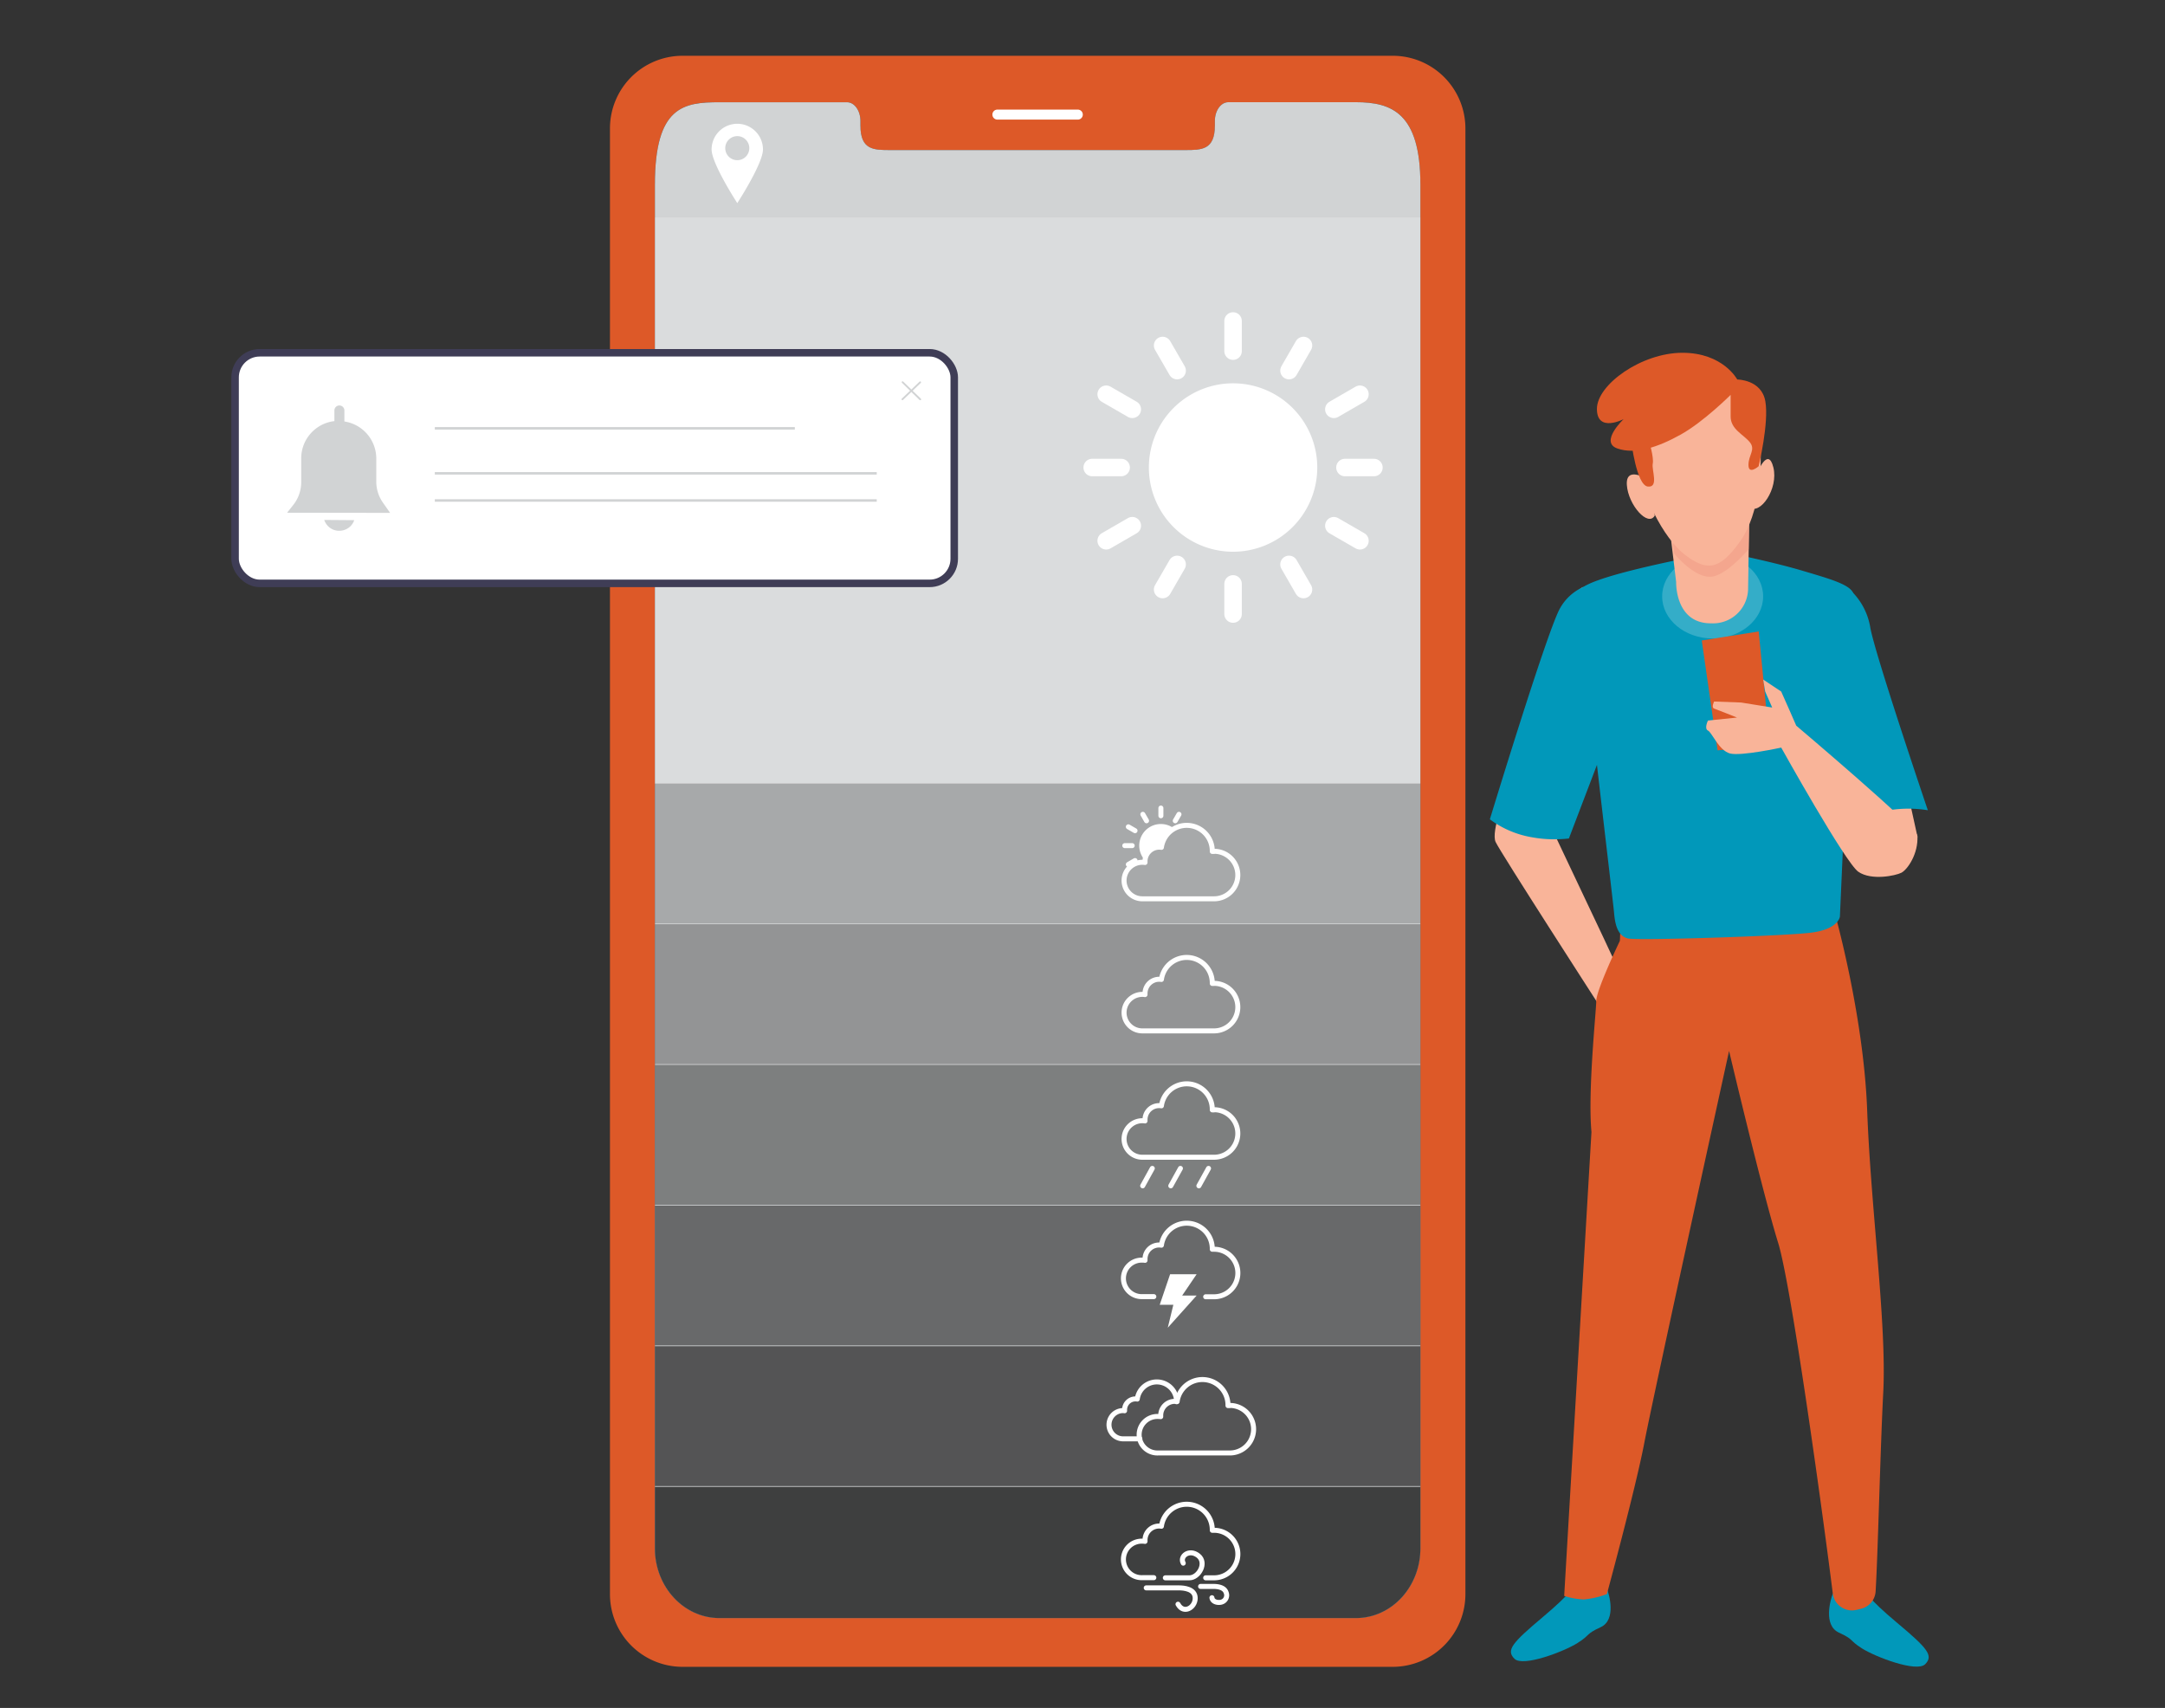 <svg id="bd57ffd1-cfa8-490d-9fa0-b7fff250c70a" data-name="Layer 1" xmlns="http://www.w3.org/2000/svg" xmlns:xlink="http://www.w3.org/1999/xlink" width="865.76" height="682.89" viewBox="0 0 865.76 682.89"><rect x="0" y="0" width="865.76" height="682.89" fill="#333333" stroke="none"/><defs><clipPath id="a17ecc16-7dfe-47bf-a565-df15c867897f"><path id="fb0c2538-ea27-4d38-8a4c-fde2f47c5f4b" data-name="SVGID" d="M568,73.8V619.07c0,15.42-11.54,27.88-25.77,27.88H287.7c-14.26,0-25.81-12.46-25.81-27.88V73.8c0-31.39,11.55-32.92,25.81-32.92h51c3,0,5.38,3.36,5.38,7.53v1.8C344.07,60,349.42,60,356,60H473.86c6.63,0,11.95,0,11.95-9.81v-1.8c0-4.17,2.39-7.53,5.4-7.53h51C556.41,40.88,568,45.05,568,73.8Z" fill="none"/></clipPath></defs><path d="M557.15,22.3H272.7a29.05,29.05,0,0,0-28.78,29.31h0V637.14a29.05,29.05,0,0,0,28.78,29.31H557.15A29.09,29.09,0,0,0,586,637.14V51.61A29.08,29.08,0,0,0,557.15,22.3ZM568,619.07c0,15.42-11.54,27.88-25.77,27.88H287.7c-14.26,0-25.81-12.46-25.81-27.88V73.8c0-31.39,11.55-32.92,25.81-32.92h51c3,0,5.38,3.36,5.38,7.53v1.8C344.07,60,349.42,60,356,60H473.86c6.63,0,11.95,0,11.95-9.81v-1.8c0-4.17,2.39-7.53,5.4-7.53h51c14.23,0,25.77,4.17,25.77,32.92Z" fill="#DD5928"/><g clip-path="url(#a17ecc16-7dfe-47bf-a565-df15c867897f)"><rect x="200.32" y="14.11" width="429.2" height="636.33" fill="#d1d3d4"/><rect x="200.32" y="313.27" width="429.2" height="55.94" opacity="0.2"/><rect x="200.32" y="369.52" width="429.2" height="55.94" opacity="0.3"/><rect x="200.32" y="425.76" width="429.2" height="55.94" opacity="0.4"/><rect x="200.32" y="482.01" width="429.2" height="55.94" opacity="0.5"/><rect x="200.32" y="538.25" width="429.2" height="55.94" opacity="0.6"/><rect x="200.32" y="594.49" width="429.2" height="55.94" opacity="0.7"/><rect x="200.32" y="86.95" width="429.2" height="226.32" fill="#fff" opacity="0.2"/><path d="M526.76,186.93a33.67,33.67,0,1,1-33.67-33.67A33.67,33.67,0,0,1,526.76,186.93Z" fill="#fff"/><line x1="493.09" y1="128.34" x2="493.09" y2="140.39" fill="none" stroke="#fff" stroke-linecap="round" stroke-linejoin="round" stroke-width="7"/><line x1="493.09" y1="233.46" x2="493.09" y2="245.51" fill="none" stroke="#fff" stroke-linecap="round" stroke-linejoin="round" stroke-width="7"/><line x1="464.92" y1="138.14" x2="470.72" y2="148.18" fill="none" stroke="#fff" stroke-linecap="round" stroke-linejoin="round" stroke-width="7"/><line x1="515.46" y1="225.67" x2="521.25" y2="235.71" fill="none" stroke="#fff" stroke-linecap="round" stroke-linejoin="round" stroke-width="7"/><line x1="436.76" y1="186.93" x2="448.34" y2="186.93" fill="none" stroke="#fff" stroke-linecap="round" stroke-linejoin="round" stroke-width="7"/><line x1="537.83" y1="186.93" x2="549.42" y2="186.93" fill="none" stroke="#fff" stroke-linecap="round" stroke-linejoin="round" stroke-width="7"/><line x1="464.92" y1="235.71" x2="470.72" y2="225.67" fill="none" stroke="#fff" stroke-linecap="round" stroke-linejoin="round" stroke-width="7"/><line x1="515.46" y1="148.18" x2="521.25" y2="138.14" fill="none" stroke="#fff" stroke-linecap="round" stroke-linejoin="round" stroke-width="7"/><line x1="442.35" y1="157.63" x2="452.79" y2="163.66" fill="none" stroke="#fff" stroke-linecap="round" stroke-linejoin="round" stroke-width="7"/><line x1="533.39" y1="210.2" x2="543.83" y2="216.22" fill="none" stroke="#fff" stroke-linecap="round" stroke-linejoin="round" stroke-width="7"/><line x1="442.35" y1="216.22" x2="452.79" y2="210.19" fill="none" stroke="#fff" stroke-linecap="round" stroke-linejoin="round" stroke-width="7"/><line x1="533.39" y1="163.66" x2="543.83" y2="157.63" fill="none" stroke="#fff" stroke-linecap="round" stroke-linejoin="round" stroke-width="7"/><line x1="464.23" y1="323.08" x2="464.23" y2="326.17" fill="none" stroke="#fff" stroke-linecap="round" stroke-linejoin="round" stroke-width="2"/><line x1="457.01" y1="325.59" x2="458.49" y2="328.17" fill="none" stroke="#fff" stroke-linecap="round" stroke-linejoin="round" stroke-width="2"/><line x1="449.78" y1="338.11" x2="452.75" y2="338.11" fill="none" stroke="#fff" stroke-linecap="round" stroke-linejoin="round" stroke-width="2"/><line x1="469.97" y1="328.17" x2="471.46" y2="325.59" fill="none" stroke="#fff" stroke-linecap="round" stroke-linejoin="round" stroke-width="2"/><line x1="451.21" y1="330.59" x2="453.89" y2="332.14" fill="none" stroke="#fff" stroke-linecap="round" stroke-linejoin="round" stroke-width="2"/><line x1="451.21" y1="345.63" x2="453.89" y2="344.08" fill="none" stroke="#fff" stroke-linecap="round" stroke-linejoin="round" stroke-width="2"/><path d="M463.51,338.77a5.65,5.65,0,0,1,.93.07,10.21,10.21,0,0,1,5.12-7.52,8.53,8.53,0,0,0-5.33-1.85A8.63,8.63,0,0,0,457.9,344,5.62,5.62,0,0,1,463.51,338.77Z" fill="#fff"/><path d="M485.51,340.43c-.25,0-.49,0-.73,0v-.24a10.22,10.22,0,0,0-20.34-1.39,5.67,5.67,0,0,0-6.56,5.56c0,.16,0,.33,0,.49a7.3,7.3,0,1,0-1.06,14.52h28.67a9.49,9.49,0,0,0,0-19Z" fill="none" stroke="#fff" stroke-linecap="round" stroke-linejoin="round" stroke-width="2"/><path d="M485.51,393.21c-.25,0-.49,0-.73,0V393a10.22,10.22,0,0,0-20.34-1.39,5.67,5.67,0,0,0-6.56,5.55c0,.17,0,.34,0,.5a7.3,7.3,0,1,0-1.06,14.52h28.67a9.49,9.49,0,0,0,0-19Z" fill="none" stroke="#fff" stroke-linecap="round" stroke-linejoin="round" stroke-width="2"/><path d="M491.8,562c-.25,0-.5,0-.74,0,0-.08,0-.16,0-.24a10.22,10.22,0,0,0-20.34-1.38,5.84,5.84,0,0,0-.93-.08,5.63,5.63,0,0,0-5.63,5.63c0,.17,0,.33,0,.49a7.45,7.45,0,0,0-1.06-.07,7.3,7.3,0,1,0,0,14.59H491.8a9.49,9.49,0,0,0,0-19Z" fill="none" stroke="#fff" stroke-linecap="round" stroke-linejoin="round" stroke-width="2"/><path d="M470.51,560.46a7.9,7.9,0,0,0-15.73-1.07,4.28,4.28,0,0,0-.72-.06,4.35,4.35,0,0,0-4.35,4.35c0,.13,0,.26,0,.38a7.36,7.36,0,0,0-.82-.06,5.65,5.65,0,0,0,0,11.29h6.93" fill="none" stroke="#fff" stroke-linecap="round" stroke-linejoin="round" stroke-width="2"/><path d="M294.83,49.49a10.27,10.27,0,0,0-10.27,10.27c0,5.67,10.27,21.45,10.27,21.45S305.1,65.43,305.1,59.76A10.27,10.27,0,0,0,294.83,49.49Zm0,14.56a4.81,4.81,0,1,1,4.81-4.81A4.81,4.81,0,0,1,294.83,64.05Z" fill="#fff"/><path d="M485.51,443.76c-.25,0-.49,0-.73,0v-.24a10.22,10.22,0,0,0-20.34-1.38,5.62,5.62,0,0,0-6.56,5.55c0,.17,0,.33,0,.49a7.3,7.3,0,1,0-1.06,14.52h28.67a9.49,9.49,0,1,0,0-19Z" fill="none" stroke="#fff" stroke-linecap="round" stroke-linejoin="round" stroke-width="2"/><line x1="460.79" y1="467.16" x2="456.94" y2="474.13" fill="none" stroke="#fff" stroke-linecap="round" stroke-linejoin="round" stroke-width="2"/><line x1="472.04" y1="467.16" x2="468.18" y2="474.13" fill="none" stroke="#fff" stroke-linecap="round" stroke-linejoin="round" stroke-width="2"/><line x1="483.28" y1="467.16" x2="479.42" y2="474.13" fill="none" stroke="#fff" stroke-linecap="round" stroke-linejoin="round" stroke-width="2"/><path d="M482.14,518.49h3.37a9.49,9.49,0,1,0,0-19c-.25,0-.49,0-.73,0v-.24a10.22,10.22,0,0,0-20.34-1.38,5.62,5.62,0,0,0-6.56,5.55c0,.17,0,.33,0,.5a6.15,6.15,0,0,0-1.06-.08,7.3,7.3,0,1,0,0,14.59h4.58" fill="none" stroke="#fff" stroke-linecap="round" stroke-linejoin="round" stroke-width="2"/><polygon points="467.91 509.49 463.76 521.69 469.21 521.69 466.98 530.86 478.51 518.01 472.73 518.01 478.51 509.49 467.91 509.49" fill="#fff"/><path d="M482.14,630.86h3.37a9.49,9.49,0,1,0,0-19c-.25,0-.49,0-.73,0v-.24a10.22,10.22,0,0,0-20.34-1.38,5.62,5.62,0,0,0-6.56,5.55c0,.17,0,.33,0,.5a6.15,6.15,0,0,0-1.06-.08,7.3,7.3,0,1,0,0,14.59h4.58" fill="none" stroke="#fff" stroke-linecap="round" stroke-linejoin="round" stroke-width="2"/><path d="M473.17,625c-1.57-2.7,2.37-5.87,6-3s.22,8.86-3.54,8.86H466" fill="none" stroke="#fff" stroke-linecap="round" stroke-linejoin="round" stroke-width="2"/><path d="M458.36,634.88h13.06c1.89,0,6.53.35,6.53,4.13s-4.64,6.53-6.88,2.4" fill="none" stroke="#fff" stroke-linecap="round" stroke-linejoin="round" stroke-width="2"/><path d="M480.11,634.3h5.13c1.35,0,4.33.2,5.07,2.43a2.84,2.84,0,0,1-1.89,3.85c-1.19.34-3.51.07-3.78-1.76" fill="none" stroke="#fff" stroke-linecap="round" stroke-linejoin="round" stroke-width="2"/></g><path d="M431,47.82H398.85a2,2,0,0,1-2-2h0a2,2,0,0,1,2-2H431a2,2,0,0,1,2,1.95v0h0A2,2,0,0,1,431,47.82Z" fill="#fff"/><rect x="94.01" y="141.05" width="287.58" height="92.2" rx="9.83" fill="#fff" stroke="#3f3d56" stroke-miterlimit="10" stroke-width="3"/><path d="M360.88,160a.4.4,0,0,1-.26-.1.38.38,0,0,1,0-.51l7.09-6.79a.38.38,0,0,1,.51,0,.37.37,0,0,1,0,.5l-7.09,6.79A.34.34,0,0,1,360.88,160Z" fill="#d1d3d4"/><path d="M367.93,160a.37.37,0,0,1-.24-.1l-7-6.85a.34.34,0,0,1,0-.48h0a.34.34,0,0,1,.49,0l7.09,6.86a.35.35,0,0,1-.33.58Z" fill="#d1d3d4"/><path d="M156,205.06,153.15,201a14.59,14.59,0,0,1-2.68-8.44v-9.21a15,15,0,0,0-12.75-14.83v-4.4a2,2,0,0,0-2-2h0a2,2,0,0,0-2,2h0v4.25a15,15,0,0,0-13.27,14.93v9.53a14.59,14.59,0,0,1-3.13,9L114.8,205Z" fill="#d1d3d4"/><path d="M133.21,211.75a6.49,6.49,0,0,0,6.74-1.16,6.3,6.3,0,0,0,1.7-2.61l-12-.09A6.52,6.52,0,0,0,133.21,211.75Z" fill="#d1d3d4"/><line x1="173.88" y1="171.26" x2="317.84" y2="171.26" fill="none" stroke="#d1d3d4" stroke-miterlimit="10"/><line x1="173.88" y1="189.25" x2="350.6" y2="189.25" fill="none" stroke="#d1d3d4" stroke-miterlimit="10"/><line x1="173.88" y1="200.11" x2="350.6" y2="200.11" fill="none" stroke="#d1d3d4" stroke-miterlimit="10"/><path d="M760,303.72l6.81,31s-8.93,10.75-17,6.72-11.07-26.48-11.07-26.48Z" fill="#f9b499"/><path d="M739.22,235.29a26.37,26.37,0,0,1,8.63,15.26c1.43,9.56,23.07,73.41,23.07,73.41a48.57,48.57,0,0,0-23.53,2c-11.48,4.32-23.32-7.09-23.32-7.09l-.59-75.41" fill="#0198BA"/><path d="M602.43,316.59h.11c6.25-22.34,19-59.91,21.36-68,3.34-11,9.08-13.87,9.08-13.87l8.6,53.56-3.34,7.17S629,321.33,621.9,334.1l19.29,40.77,6.7,14.35-8.61,12.43s-39.21-60.73-41.2-65S602.43,316.59,602.43,316.59Z" fill="#f9b499"/><path d="M635.45,233.85A19.83,19.83,0,0,0,624,242.93c-4.79,7.63-28.22,84.66-28.22,84.66a39.05,39.05,0,0,0,16.79,7.17,50.39,50.39,0,0,0,14.81.49l13.87-36.35" fill="#0198BA"/><path d="M746.47,636.68s0,2,12.21,12.21S773.25,662,769.85,665.4s-19.91-2.92-25.27-6.32-2.91-3.4-9.23-6.32-3.4-13.1-2.43-15.55S746.47,636.68,746.47,636.68Z" fill="#0198BA"/><path d="M629,634.48s0,1.94-12.21,12.21-14.58,13.12-11.18,16.53,19.93-2.92,25.27-6.32,2.93-3.4,9.24-6.32,3.39-13.12,2.43-15.55S629,634.48,629,634.48Z" fill="#0198BA"/><path d="M636.41,452.6c-1.52-16.36,1.91-48.44,1.91-52.32s7.34-19.7,9.46-24.12L648,371s75.59-2.85,85.57-6.41c0,0,11.68,41,13.1,79.53s7.85,85.58,6.42,112.68c-1.15,21.7-2.15,65-3.05,79.48a7.63,7.63,0,0,1-6,7l-1.76.42a7.73,7.73,0,0,1-9.24-5.83c0-.25-.1-.5-.13-.75-3.51-28.2-16.46-122.86-21.86-140.24-6.41-20.69-19.61-76.68-19.61-76.68s-30.32,138-33.87,156.56-15,60.62-15,60.62a34.77,34.77,0,0,1-9.28,2.13,29.08,29.08,0,0,1-7.79-1.41Z" fill="#DD5928"/><path d="M689.66,220.76s18.45,3.68,30.9,7.37,20.72,6,20.72,10.15-5.52,128.17-5.52,128.17-.46,5.08-11.53,6.46-69.61,3.23-73.25,2.31-5.06-4.57-5.52-10.14S630.71,242,631.62,236.45s46.11-13.84,47.49-14.3A19.75,19.75,0,0,1,689.66,220.76Z" fill="#0198BA"/><ellipse cx="684.87" cy="238.45" rx="20.19" ry="16.83" fill="#fff" opacity="0.2"/><path d="M702.76,189s4.27-10.68,6.39-2.12-5.33,19.18-9.58,16" fill="#f9b499"/><path d="M659.07,191.77s-9.05-5.86-8.51,2.14,8.51,17,11.18,12.2" fill="#f9b499"/><path d="M699.57,202.89l-.54,33a14,14,0,0,1-14.74,13.33h-.18c-14.37,0-13.84-16.53-13.84-16.53l-3.2-26.62S690,208.75,699.57,202.89Z" fill="#f9b499"/><path d="M684.9,230.51c4.43-.81,10-6,14.33-10.82l.2-12.57-8.85-5.34a80.31,80.31,0,0,1-15.18.81l-7.36,7,1.41,11.69C673.29,225.74,679.55,231.44,684.9,230.51Z" fill="#f4a68e"/><path d="M655.24,184.14s-6.39-19.71,10.68-31.43,35.1,3.19,37.29,18.11.54,34.62-7.46,45.78-13,12-21.83,5.32S655.84,196.88,655.24,184.14Z" fill="#f9b499"/><path d="M659.39,176.22s2.05,6.64,1.53,9.16,2.55,9.69-2,9.15-6.63-18.31-6.63-18.31Z" fill="#DD5928"/><path d="M703.26,186.43s-4.07,3.57-4.07-.52,3-6.1.5-9.15-7.63-5.12-7.63-10.21v-8.67s-10.68,10.68-19.84,15.81-18.31,8.16-25.49,5.61,2.54-11.73,2.54-11.73-10.68,5.62-10.68-4.09,17.86-22.43,34.18-22.43,21.93,10.68,21.93,10.68,9.69,0,11.23,8.67S703.26,186.43,703.26,186.43Z" fill="#DD5928"/><polygon points="680.51 256.08 686.84 300.01 707.72 297.86 703.29 252.48 680.51 256.08" fill="#DD5928"/><path d="M715.48,283.7l-3.2-7.21-7.2-4.79.79,4.79,2.81,6.4-12.41-2-10.82-.4s-1.2,2.39,0,2.81,9.16,3.6,9.16,3.6L683,288.1s-1.61,3.2,0,4,4.39,8,8.8,9.16,20.49-2.35,20.49-2.35,25.64,46.05,30.84,49.65,14.82,1.6,17.21.39,6.85-7.53,6.41-14.81c-.2-3.19-48.45-44-48.45-44Z" fill="#f9b499"/></svg>